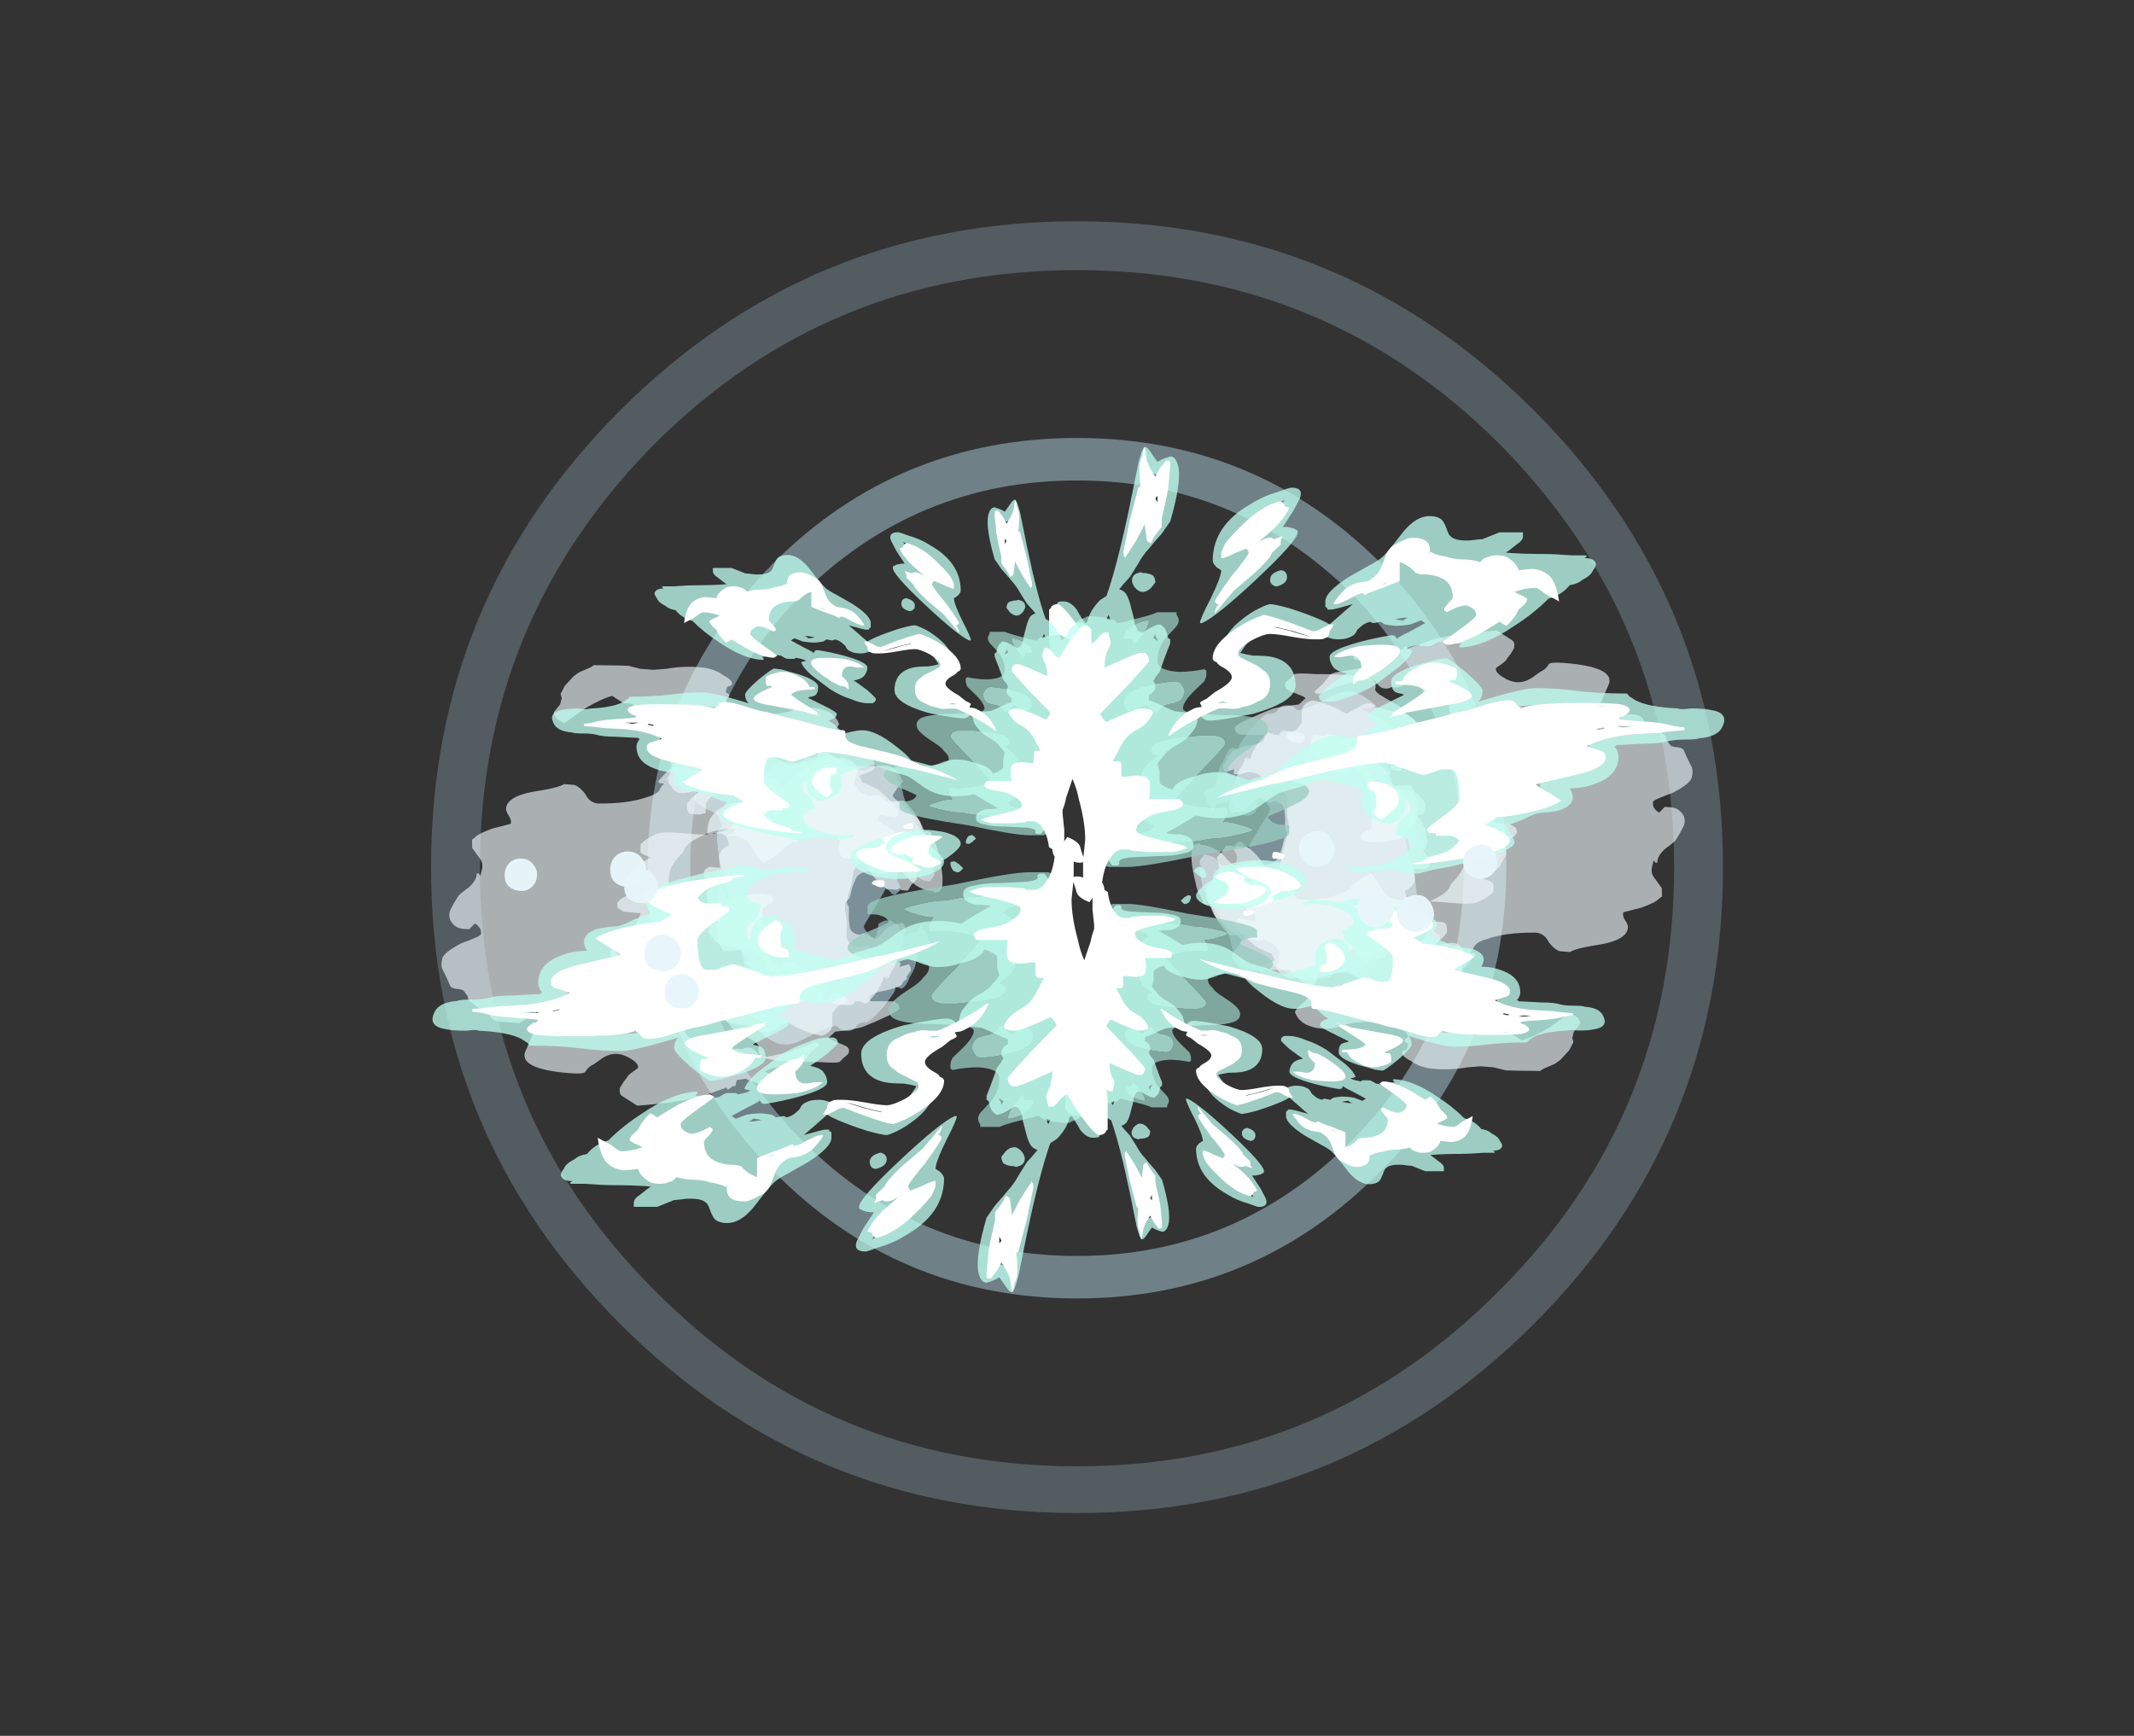 <?xml version="1.0" encoding="UTF-8" standalone="no"?>
<svg xmlns:ffdec="https://www.free-decompiler.com/flash" xmlns:xlink="http://www.w3.org/1999/xlink" ffdec:objectType="frame" height="285.95px" width="351.5px" xmlns="http://www.w3.org/2000/svg">
  <rect width="100%" height="100%" fill="#333333" stroke="none"/>
  <g transform="matrix(1.0, 0.0, 0.0, 1.0, 177.4, 142.15)">
    <use ffdec:characterId="414" height="30.4" transform="matrix(7.0, 0.0, 0.0, 7.0, -106.4, -105.7)" width="30.4" xlink:href="#shape0"/>
    <use ffdec:characterId="85" height="8.45" transform="matrix(0.196, -6.663, -4.722, -0.372, -24.373, 31.743)" width="7.2" xlink:href="#shape1"/>
    <use ffdec:characterId="93" height="9.3" transform="matrix(0.067, -5.116, -3.579, -0.282, -28.546, 29.807)" width="9.3" xlink:href="#shape2"/>
    <use ffdec:characterId="93" height="9.3" transform="matrix(-1.348, 5.377, -5.571, -0.439, -17.241, -15.929)" width="9.3" xlink:href="#shape2"/>
    <use ffdec:characterId="97" height="10.65" transform="matrix(-1.694, 6.757, -7.0, -0.552, -18.082, -28.761)" width="10.6" xlink:href="#shape3"/>
    <use ffdec:characterId="85" height="8.45" transform="matrix(-0.196, 6.663, 4.722, 0.372, 21.073, -30.043)" width="7.2" xlink:href="#shape1"/>
    <use ffdec:characterId="93" height="9.3" transform="matrix(-0.067, 5.116, 3.579, 0.282, 25.246, -28.107)" width="9.3" xlink:href="#shape2"/>
    <use ffdec:characterId="93" height="9.3" transform="matrix(1.348, -5.377, 5.571, 0.439, 13.941, 17.629)" width="9.3" xlink:href="#shape2"/>
    <use ffdec:characterId="97" height="10.65" transform="matrix(1.694, -6.757, 7.0, 0.552, 14.782, 30.461)" width="10.6" xlink:href="#shape3"/>
    <use ffdec:characterId="327" height="15.95" transform="matrix(0.0, 4.463, -7.0, 0.0, 106.7, -68.514)" width="17.0" xlink:href="#shape4"/>
    <use ffdec:characterId="327" height="15.95" transform="matrix(0.0, -3.565, -5.592, 0.0, 86.99, 62.018)" width="17.0" xlink:href="#shape4"/>
    <use ffdec:characterId="327" height="15.95" transform="matrix(0.0, -4.463, 7.0, 0.0, -106.25, 70.714)" width="17.0" xlink:href="#shape4"/>
    <use ffdec:characterId="327" height="15.95" transform="matrix(0.0, 3.565, 5.592, 0.0, -86.54, -59.818)" width="17.0" xlink:href="#shape4"/>
    <use ffdec:characterId="79" height="2.3" transform="matrix(0.9, 2.467, -2.467, 0.9, 57.552, 4.478)" width="2.3" xlink:href="#shape5"/>
    <use ffdec:characterId="79" height="2.3" transform="matrix(0.832, 2.28, -2.28, 0.832, 68.066, -3.728)" width="2.3" xlink:href="#shape5"/>
    <use ffdec:characterId="79" height="2.3" transform="matrix(0.879, 2.409, -2.409, 0.879, 50.91, 3.819)" width="2.3" xlink:href="#shape5"/>
    <use ffdec:characterId="79" height="2.3" transform="matrix(0.873, 2.393, -2.393, 0.873, 41.248, -6.006)" width="2.3" xlink:href="#shape5"/>
    <use ffdec:characterId="79" height="2.3" transform="matrix(0.392, -2.522, 2.522, 0.392, -77.3, 3.5)" width="2.3" xlink:href="#shape5"/>
    <use ffdec:characterId="79" height="2.3" transform="matrix(0.355, -2.29, 2.29, 0.355, -94.642, 4.174)" width="2.3" xlink:href="#shape5"/>
    <use ffdec:characterId="79" height="2.3" transform="matrix(0.401, -2.581, 2.581, 0.401, -71.678, 17.357)" width="2.3" xlink:href="#shape5"/>
    <use ffdec:characterId="79" height="2.3" transform="matrix(0.369, -2.379, 2.379, 0.369, -74.961, 6.162)" width="2.3" xlink:href="#shape5"/>
    <use ffdec:characterId="79" height="2.3" transform="matrix(0.375, -2.416, 2.416, 0.375, -68.31, 23.497)" width="2.3" xlink:href="#shape5"/>
  </g>
  <defs>
    <g id="shape0" transform="matrix(1.0, 0.0, 0.0, 1.0, 15.2, 15.1)">
      <path d="M0.0 -15.1 Q6.3 -15.1 10.75 -10.65 15.2 -6.2 15.2 0.1 15.2 6.4 10.75 10.85 6.3 15.3 0.0 15.3 -6.3 15.3 -10.75 10.85 -15.2 6.4 -15.2 0.1 -15.2 -6.2 -10.75 -10.65 -6.3 -15.1 0.0 -15.1 M9.95 -9.85 Q5.85 -13.95 0.0 -13.95 -5.85 -13.95 -9.95 -9.85 -14.05 -5.7 -14.05 0.1 -14.05 5.95 -9.95 10.05 -5.85 14.2 0.0 14.2 5.85 14.2 9.95 10.05 14.05 5.95 14.05 0.1 14.05 -5.7 9.95 -9.85" fill="#adcfdd" fill-opacity="0.263" fill-rule="evenodd" stroke="none"/>
      <path d="M0.0 -10.0 Q4.2 -10.0 7.15 -7.05 10.1 -4.05 10.1 0.1 10.1 4.3 7.15 7.25 4.2 10.25 0.0 10.25 -4.2 10.25 -7.15 7.25 -10.1 4.3 -10.1 0.1 -10.1 -4.05 -7.15 -7.05 -4.2 -10.0 0.0 -10.0 M6.45 -6.35 Q3.75 -9.0 0.0 -9.0 -3.75 -9.0 -6.45 -6.35 -9.1 -3.65 -9.1 0.1 -9.1 3.9 -6.45 6.55 -3.75 9.25 0.0 9.25 3.75 9.25 6.45 6.55 9.1 3.9 9.1 0.1 9.1 -3.65 6.45 -6.35" fill="#adcfdd" fill-opacity="0.494" fill-rule="evenodd" stroke="none"/>
    </g>
    <g id="shape1" transform="matrix(1.0, 0.0, 0.0, 1.0, 4.0, 3.2)">
      <path d="M0.3 -3.1 L0.3 -3.05 0.4 -3.15 Q0.45 -3.2 0.5 -3.2 L0.6 -3.15 0.7 -3.2 1.0 -3.1 Q1.1 -3.1 1.25 -2.95 L1.25 -2.9 1.75 -2.5 Q2.3 -2.05 2.35 -2.05 L2.5 -2.0 2.6 -1.95 Q2.65 -1.95 2.7 -1.85 2.75 -1.8 2.8 -1.8 2.85 -1.8 2.95 -1.6 3.0 -1.35 3.05 -1.1 3.05 -1.0 2.95 -0.8 L2.9 -0.65 Q2.9 -0.45 3.05 0.0 3.2 0.4 3.2 0.7 L3.15 1.0 3.1 1.35 Q3.1 1.45 3.0 1.55 L2.85 1.65 Q2.9 1.7 2.95 1.65 2.95 1.7 2.95 2.25 2.8 2.7 2.4 2.95 1.9 3.35 1.8 3.5 L1.8 3.55 1.85 3.6 2.0 3.65 2.1 3.7 Q2.15 3.7 2.45 4.05 L2.45 4.25 Q2.4 4.45 2.2 4.85 2.0 5.25 1.9 5.25 1.8 5.25 1.65 4.8 1.55 4.35 1.45 4.35 1.4 4.35 1.35 4.3 L1.25 4.25 Q1.15 4.4 1.1 4.4 L0.9 4.4 0.4 4.3 0.05 4.15 Q-0.35 3.95 -0.5 3.95 L-0.55 3.95 Q-0.5 4.0 -0.4 4.05 -0.3 4.1 -0.25 4.15 L-0.25 4.3 -0.35 4.3 -0.45 4.35 -1.1 4.25 Q-1.15 4.25 -1.35 4.05 L-1.6 3.8 Q-1.7 3.7 -1.8 3.45 -1.9 3.2 -2.0 3.1 L-2.05 3.35 Q-2.1 3.35 -2.2 3.3 -2.3 3.2 -2.35 3.2 L-2.4 3.2 -2.2 3.95 -2.2 4.15 -2.3 4.15 Q-2.7 4.05 -2.95 3.7 -3.35 3.25 -3.6 2.3 L-3.65 2.65 -3.7 2.7 -3.7 2.8 Q-3.95 2.35 -4.0 2.05 -4.05 1.65 -3.85 1.2 -3.8 1.1 -3.6 0.6 -3.45 0.15 -3.45 0.1 -3.45 0.0 -3.5 -0.05 -3.55 -0.1 -3.55 -0.3 -3.55 -0.55 -3.4 -0.65 -3.3 -0.75 -3.3 -1.0 -3.25 -1.15 -2.9 -1.55 -2.5 -1.95 -2.45 -1.95 L-2.35 -1.95 -2.4 -2.15 Q-2.4 -2.3 -2.1 -2.45 -1.85 -2.65 -1.7 -2.65 L-1.45 -2.7 -1.45 -2.75 -1.4 -2.75 -1.3 -3.05 Q-1.3 -3.1 -1.2 -3.1 L-1.0 -3.0 -0.9 -2.9 -0.9 -2.8 -0.75 -2.85 -0.9 -2.7 -0.95 -2.7 -1.0 -2.6 -1.0 -2.5 Q-1.0 -2.45 -1.15 -2.15 L-1.1 -2.15 -1.05 -2.1 -0.85 -2.0 -0.8 -1.85 Q-0.75 -1.75 -0.75 -1.7 -0.75 -1.6 -0.75 -1.55 L-0.8 -1.4 -0.85 -1.3 -0.95 -1.3 -1.1 -1.25 Q-1.2 -1.2 -1.25 -1.15 L-1.1 -0.95 Q-1.0 -0.8 -0.95 -0.8 -0.9 -0.8 -0.6 -1.05 -0.15 -1.4 0.0 -1.5 L0.05 -1.5 Q0.0 -1.65 -0.05 -1.7 -0.1 -1.75 -0.1 -1.85 L0.0 -2.0 0.05 -2.05 0.15 -2.0 Q0.25 -1.9 0.3 -1.9 L0.55 -1.95 0.55 -2.25 0.5 -2.5 0.4 -2.6 Q0.3 -2.75 0.3 -3.0 L0.3 -3.1" fill="#c5edfe" fill-opacity="0.502" fill-rule="evenodd" stroke="none"/>
    </g>
    <g id="shape2" transform="matrix(1.0, 0.0, 0.0, 1.0, 5.0, 2.75)">
      <path d="M1.2 -2.1 L1.1 -2.35 Q1.2 -2.45 1.3 -2.45 L1.4 -2.4 Q1.45 -2.4 1.5 -2.35 L1.5 -2.4 Q1.55 -2.4 1.6 -2.35 1.65 -2.3 1.7 -2.3 1.8 -2.3 1.95 -1.85 2.05 -1.45 2.2 -1.45 L2.3 -1.5 2.25 -2.2 Q2.3 -2.3 2.35 -2.35 L2.45 -2.4 Q2.5 -2.4 2.65 -2.2 L2.9 -1.8 3.1 -1.45 Q3.2 -1.2 3.3 -0.7 3.45 -0.6 3.5 -0.55 3.55 -0.6 3.6 -0.8 L3.7 -1.1 Q3.75 -1.25 3.9 -1.25 3.95 -1.25 4.05 -1.15 L4.2 -1.05 Q4.25 -0.95 4.25 -0.45 4.3 0.15 4.3 0.6 4.3 1.0 4.25 1.2 4.15 1.4 3.95 1.4 3.85 1.4 3.7 1.75 3.5 2.2 3.45 2.3 L3.3 2.45 3.2 2.6 3.05 2.85 2.95 3.05 Q3.0 3.1 3.1 3.2 3.25 3.35 3.25 3.8 3.25 4.5 2.95 4.7 L2.6 4.8 Q2.5 4.8 2.4 4.85 2.3 5.0 2.3 5.35 2.1 5.95 1.85 6.2 1.65 6.4 1.35 6.4 L1.25 6.4 1.25 6.35 Q1.25 6.4 1.25 6.3 1.25 6.2 1.3 6.1 L1.3 5.75 1.25 5.6 Q1.25 5.55 1.1 5.45 L0.95 5.4 Q0.8 5.8 0.55 5.85 L0.25 5.8 0.2 5.8 Q0.2 5.95 0.2 6.3 L0.1 6.5 Q0.0 6.55 -0.05 6.55 -0.1 6.55 -0.2 6.45 L-0.4 6.2 Q-0.45 6.3 -0.55 6.35 L-0.7 6.4 -1.1 6.3 -1.3 6.15 Q-1.45 6.0 -1.5 5.9 L-1.55 6.1 Q-1.6 6.25 -1.65 6.25 L-1.85 6.3 Q-1.9 6.3 -2.05 6.15 L-2.2 5.95 Q-2.3 5.8 -2.3 5.35 L-2.3 4.8 Q-2.3 3.95 -2.8 3.65 -3.1 3.45 -3.35 3.5 L-3.35 3.55 -3.45 3.5 -3.6 3.55 -3.65 3.65 Q-3.7 3.6 -3.85 3.6 L-4.0 3.6 -3.85 4.0 Q-3.75 4.35 -3.55 4.55 -3.4 4.65 -3.25 4.7 L-3.0 4.65 -2.95 4.65 -2.95 4.7 -2.9 4.8 Q-2.9 4.85 -2.9 5.05 -2.9 5.2 -3.2 5.25 L-3.3 5.2 Q-3.4 5.15 -3.55 5.0 -3.6 5.0 -3.6 5.1 L-3.55 5.25 Q-3.5 5.4 -3.5 5.55 -3.55 5.75 -3.7 5.85 -3.8 6.0 -3.9 5.95 L-3.8 6.05 -3.75 6.05 -3.75 6.2 -3.8 6.25 Q-4.0 6.15 -4.35 5.9 -4.6 5.8 -4.7 5.45 -4.8 5.15 -4.8 4.65 L-4.9 3.9 -4.95 3.9 Q-5.0 3.75 -5.0 3.7 -5.0 3.45 -4.8 3.05 L-4.6 2.6 -4.75 2.15 Q-4.9 1.6 -4.95 1.05 -4.85 0.6 -4.6 0.55 L-4.2 0.55 -3.95 0.3 -3.85 0.0 Q-3.9 -0.1 -3.9 -0.25 L-3.85 -0.4 -3.75 -0.5 -3.75 -0.7 -3.8 -1.0 Q-3.45 -1.55 -2.9 -1.8 L-2.9 -1.85 -2.95 -1.9 -2.9 -2.05 -2.85 -2.05 -2.7 -2.15 Q-2.55 -2.3 -2.3 -2.4 -1.6 -2.75 -1.25 -2.75 L-1.15 -2.7 -1.1 -2.55 -1.15 -2.55 -1.15 -2.5 Q-1.15 -2.15 -1.4 -1.8 -1.7 -1.45 -1.7 -1.4 L-1.55 -0.9 Q-1.55 -0.85 -1.55 -0.8 -1.6 -0.75 -1.6 -0.65 -1.6 -0.3 -1.4 -0.2 L-1.1 -0.15 -0.75 -0.15 -0.6 -0.05 -0.4 -0.1 0.0 -0.25 0.45 -0.35 Q0.65 -0.5 0.7 -0.6 L0.7 -0.8 0.65 -0.95 0.65 -1.1 Q0.85 -1.1 0.95 -1.2 1.15 -1.3 1.15 -1.65 1.15 -1.7 1.1 -1.8 1.05 -1.9 1.05 -2.0 1.05 -2.1 1.1 -2.1 L1.2 -2.1 M-2.9 -1.9 L-2.85 -1.9 -2.85 -1.95 -2.9 -1.9 M-3.6 3.5 L-3.6 3.5 M-3.05 5.1 L-3.05 5.1" fill="#f0fafe" fill-opacity="0.627" fill-rule="evenodd" stroke="none"/>
    </g>
    <g id="shape3" transform="matrix(1.0, 0.0, 0.0, 1.0, 6.15, 2.8)">
      <path d="M1.15 -1.15 Q1.2 -1.25 1.25 -1.25 L1.5 -1.25 Q1.65 -1.25 1.6 -1.15 L1.6 -0.95 1.65 -0.9 1.65 -0.7 1.6 -0.6 1.6 -0.15 Q1.6 -0.1 1.6 0.0 1.55 0.05 1.55 0.15 1.55 0.3 1.4 0.35 1.15 0.35 1.0 0.5 L0.8 0.75 Q0.6 0.9 0.5 0.9 L0.55 1.0 0.6 1.3 Q0.45 1.45 0.2 1.55 L-0.2 1.65 -0.45 1.55 Q-0.65 1.45 -0.7 1.4 -0.85 1.0 -0.85 0.75 -0.85 0.45 -0.7 0.45 -0.65 0.45 -0.6 0.55 L-0.5 0.65 -0.3 0.6 -0.15 0.55 Q0.15 0.55 0.45 0.35 0.85 0.15 0.9 -0.15 L0.8 -0.15 0.75 -0.2 Q0.7 -0.25 0.7 -0.35 L1.1 -1.0 1.15 -1.15 M1.4 -1.65 Q1.45 -1.85 1.6 -1.85 L1.65 -1.85 1.65 -1.6 Q1.6 -1.4 1.5 -1.4 1.35 -1.4 1.4 -1.65 M2.65 -1.45 L2.85 -1.3 3.05 -1.2 Q3.1 -1.2 3.15 -1.05 L3.3 -0.5 3.35 -0.4 3.4 -0.35 3.45 -0.55 3.5 -0.7 Q3.5 -0.75 3.55 -0.75 3.65 -0.75 3.7 -0.3 3.7 -0.2 3.65 -0.15 3.65 -0.05 3.6 0.05 L3.65 0.25 3.8 0.25 3.8 0.3 3.9 0.4 3.85 0.45 4.1 0.95 Q4.3 1.45 4.45 2.4 L4.25 2.8 Q4.2 2.9 4.05 2.9 L3.9 2.85 3.8 2.8 Q3.75 2.8 3.65 2.7 L3.55 2.6 Q3.45 2.6 3.35 2.8 3.25 3.0 3.25 3.15 3.25 3.35 3.4 3.5 L3.55 3.65 Q3.6 3.75 3.75 3.8 3.8 3.85 3.8 4.15 3.8 5.3 3.4 5.3 L2.8 5.2 Q2.75 5.2 2.75 5.15 L2.7 5.1 Q2.65 5.1 2.55 5.15 L2.45 5.2 2.4 5.25 Q2.45 5.3 2.7 5.6 L2.7 6.05 Q2.7 6.2 2.6 6.3 L2.5 6.35 Q2.45 6.5 2.4 6.65 L2.25 6.9 2.15 6.95 Q2.1 7.0 2.05 7.05 2.0 7.1 2.0 7.2 2.0 7.35 1.95 7.4 1.8 7.5 1.6 7.65 1.5 7.75 1.3 7.75 1.15 7.75 0.9 7.4 0.7 7.0 0.65 7.0 0.5 7.0 0.4 7.2 L0.55 7.3 0.55 7.45 Q0.55 7.65 0.35 7.8 0.25 7.85 0.15 7.85 L-0.05 7.8 -0.2 7.75 Q-0.25 7.75 -0.45 7.55 -0.65 7.4 -0.8 7.45 L-0.8 7.4 -0.75 7.35 -0.9 7.35 Q-1.05 7.35 -1.15 7.45 -1.3 7.6 -1.4 7.7 L-1.6 7.75 -1.65 7.7 Q-1.75 7.65 -1.9 7.35 L-2.05 6.95 Q-2.15 6.95 -2.25 7.05 -2.35 7.15 -2.45 7.15 -2.7 7.15 -2.85 6.65 -3.0 6.05 -3.1 5.95 L-3.1 5.7 Q-3.05 5.55 -2.9 5.4 -2.7 5.25 -2.7 5.05 -2.75 4.35 -2.95 3.95 -3.05 3.7 -3.2 3.7 L-3.4 3.6 -3.6 3.55 Q-3.75 3.55 -3.85 3.65 -3.95 3.8 -4.15 3.8 L-4.25 3.65 Q-4.4 3.5 -4.45 3.5 -4.6 3.5 -4.75 3.75 -5.0 4.1 -5.1 4.2 L-5.0 4.3 Q-4.95 4.35 -4.95 4.55 -4.95 4.6 -5.05 4.7 L-5.15 4.85 -5.15 5.05 -5.3 5.35 Q-5.2 5.6 -4.95 5.9 L-4.55 6.3 Q-4.6 6.4 -4.65 6.5 -4.75 6.6 -4.8 6.6 L-5.0 6.5 -5.15 6.5 -5.25 6.55 -5.45 6.5 -5.7 6.35 -5.8 6.25 -5.95 6.0 -6.0 5.95 Q-6.05 5.25 -6.05 5.15 L-6.0 4.85 -6.0 4.55 -6.05 4.25 Q-6.15 3.9 -6.15 3.5 -6.15 3.15 -6.0 2.9 -5.9 2.65 -5.8 2.65 L-5.75 2.7 Q-5.75 2.75 -5.7 2.75 L-5.6 2.75 -5.55 2.65 -5.5 2.65 -5.45 2.7 Q-5.3 2.7 -5.25 2.4 -5.15 2.1 -5.15 1.8 -5.15 1.5 -5.25 1.2 -5.4 0.9 -5.4 0.7 -5.4 0.15 -5.05 -0.05 -5.0 -0.05 -4.85 0.05 L-4.75 0.15 -4.6 0.15 Q-4.45 0.15 -4.35 0.05 -4.25 -0.2 -4.05 -0.4 L-4.1 -0.9 -4.15 -1.35 Q-4.15 -1.65 -3.8 -1.85 L-3.6 -1.75 -3.45 -1.7 Q-3.4 -1.7 -3.2 -2.05 -2.95 -2.45 -2.85 -2.5 L-2.5 -2.75 Q-2.4 -2.8 -2.2 -2.8 L-2.05 -2.7 Q-1.9 -2.6 -1.85 -2.6 L-1.7 -2.65 -1.5 -2.75 -1.35 -2.65 -1.2 -2.6 -1.2 -2.45 -1.25 -2.4 -1.2 -2.35 -1.2 -2.1 Q-1.3 -1.9 -1.55 -1.65 L-1.85 -1.4 Q-1.85 -1.3 -1.85 -1.2 L-1.85 -1.0 Q-1.85 -0.85 -2.0 -0.8 L-2.15 -0.75 -2.25 -0.75 -2.35 -0.65 Q-2.35 -0.3 -2.3 -0.15 -2.3 0.1 -2.15 0.25 -2.15 0.3 -2.1 0.4 -2.05 0.45 -2.0 0.5 -1.9 0.55 -1.85 0.6 L-1.7 0.75 -1.6 0.9 Q-1.7 1.05 -2.0 1.3 -2.25 1.55 -2.15 1.9 L-2.2 1.9 -2.2 1.85 Q-2.25 1.75 -2.3 1.75 L-2.35 1.75 Q-2.35 2.15 -2.1 2.5 -1.9 2.8 -1.75 2.8 -1.7 2.8 -1.55 2.9 -1.35 3.0 -1.25 3.0 -0.95 3.0 -0.7 2.9 -0.35 2.75 0.0 2.65 L0.05 2.65 Q0.05 2.6 0.0 2.55 -0.05 2.55 -0.1 2.45 L-0.05 2.4 0.0 2.4 Q0.1 2.4 0.3 2.55 L0.6 2.65 0.9 2.55 Q1.1 2.45 1.35 2.45 L1.6 2.35 1.85 2.2 1.85 2.1 Q1.85 2.05 1.85 1.95 L1.85 1.8 1.95 1.8 2.05 1.9 Q2.15 1.95 2.2 1.95 L2.35 1.85 Q2.45 1.75 2.5 1.75 2.7 1.75 2.85 1.3 3.0 0.95 3.0 0.65 L2.9 0.45 2.9 0.3 Q2.85 0.25 2.85 0.15 2.85 0.05 2.95 -0.05 3.05 -0.15 3.05 -0.2 3.05 -0.35 2.85 -0.85 2.65 -1.3 2.55 -1.35 L2.6 -1.3 2.6 -1.4 2.65 -1.45" fill="#f0fafe" fill-opacity="0.627" fill-rule="evenodd" stroke="none"/>
    </g>
    <g id="shape4" transform="matrix(1.0, 0.0, 0.0, 1.0, 13.65, 14.0)">
      <path d="M0.25 -3.45 Q0.3 -3.5 0.3 -3.75 L0.6 -3.75 Q0.9 -3.75 1.3 -2.1 L1.4 -1.7 Q1.85 -0.35 1.85 0.05 L1.85 0.25 Q1.85 0.4 1.85 0.5 1.7 0.8 1.3 0.8 L1.1 0.75 1.05 0.75 Q-0.85 1.15 -2.5 1.4 -4.25 1.65 -5.5 1.65 -5.85 1.65 -6.05 1.55 L-6.05 1.5 -6.5 1.5 Q-6.9 1.5 -7.2 1.25 -7.3 1.15 -7.35 1.05 L-7.4 1.0 Q-7.4 0.8 -7.35 0.6 -7.3 0.35 -7.15 0.3 L-7.15 0.25 -7.35 -0.25 Q-7.45 -0.5 -7.55 -0.65 L-7.55 -1.1 -7.45 -1.1 Q-7.35 -1.15 -7.25 -1.15 -7.1 -1.15 -6.95 -1.05 L-6.7 -0.9 Q-6.3 -0.65 -5.75 -0.65 -5.4 -0.65 -5.35 -1.15 -5.35 -1.45 -5.45 -1.75 L-5.4 -1.8 Q-5.35 -1.8 -5.25 -1.8 -5.15 -1.8 -5.0 -1.75 L-4.7 -1.55 Q-4.25 -1.25 -4.0 -1.25 -3.85 -1.25 -3.8 -1.6 -3.8 -1.65 -3.75 -2.25 -3.75 -2.7 -3.65 -2.95 -3.55 -3.25 -3.25 -3.25 -3.05 -3.25 -2.85 -3.1 -2.7 -3.0 -2.45 -2.75 -2.2 -2.5 -2.05 -2.45 -1.85 -2.3 -1.65 -2.3 -1.45 -2.3 -1.35 -2.95 -1.35 -3.15 -1.35 -3.75 -1.1 -4.5 -0.6 -4.05 -0.45 -3.9 -0.25 -3.6 -0.05 -3.3 0.0 -3.25 0.2 -3.3 0.25 -3.45 M-5.0 -1.05 Q-4.95 -0.7 -4.85 -0.45 -4.65 0.15 -4.2 0.15 -4.1 0.15 -4.0 0.1 -3.85 0.05 -3.85 -0.05 -3.85 -0.1 -3.95 -0.2 L-4.15 -0.35 -4.1 -0.4 Q-3.9 -0.5 -3.8 -0.65 -4.05 -0.7 -4.15 -0.9 L-4.2 -1.05 Q-4.25 -1.15 -4.3 -1.2 -4.6 -1.35 -4.8 -1.25 -5.0 -1.2 -5.0 -1.05 M-7.25 -0.45 Q-7.25 -0.3 -7.05 -0.05 -6.8 0.15 -6.65 0.15 L-6.55 0.15 -6.55 -0.05 Q-6.45 -0.05 -6.35 -0.1 L-6.7 -0.3 Q-7.05 -0.45 -7.25 -0.45 M0.7 -2.45 Q0.6 -2.75 0.5 -2.9 0.4 -2.85 0.3 -2.6 0.15 -2.3 0.2 -2.2 L0.05 -2.25 Q-0.05 -2.3 -0.15 -2.3 -0.25 -2.3 -0.3 -2.3 L-0.35 -2.25 Q-0.25 -1.7 -0.6 -1.05 L-1.65 -1.65 Q-2.6 -2.25 -2.7 -2.25 -2.95 -2.25 -3.0 -2.0 -3.0 -1.95 -3.0 -1.8 L-3.0 -1.65 Q-2.95 -1.35 -2.9 -1.05 -2.8 -0.5 -2.45 -0.5 -2.35 -0.5 -2.3 -0.55 L-2.25 -0.65 Q-2.15 -0.55 -1.95 -0.4 -1.65 -0.25 -1.45 -0.25 -1.1 -0.25 -1.0 -0.2 -0.9 -0.15 -0.9 -0.1 -0.85 -0.05 -0.8 0.0 -0.75 0.05 -0.45 0.05 -0.3 0.05 0.0 -0.25 0.2 -0.4 0.35 -0.55 0.5 -0.5 0.55 -0.35 0.6 -0.25 0.65 -0.05 0.7 0.15 0.75 0.2 0.8 0.3 0.95 0.3 L1.05 0.3 1.1 0.25 1.1 0.1 Q1.1 0.05 1.05 -0.55 0.95 -1.1 0.95 -1.15 0.95 -1.25 0.9 -1.6 0.8 -1.9 0.8 -2.0 0.8 -2.15 0.7 -2.45" fill="#98ccc0" fill-opacity="0.753" fill-rule="evenodd" stroke="none"/>
      <path d="M0.7 -2.45 Q0.8 -2.15 0.8 -2.0 0.8 -1.9 0.9 -1.6 0.95 -1.25 0.95 -1.15 0.95 -1.1 1.05 -0.55 1.1 0.05 1.1 0.1 L1.1 0.25 1.05 0.3 0.95 0.3 Q0.8 0.3 0.75 0.2 0.7 0.15 0.65 -0.05 0.6 -0.25 0.55 -0.35 0.5 -0.5 0.35 -0.55 0.2 -0.4 0.0 -0.25 -0.3 0.05 -0.45 0.05 -0.75 0.05 -0.8 0.0 -0.85 -0.05 -0.9 -0.1 -0.9 -0.15 -1.0 -0.2 -1.1 -0.25 -1.45 -0.25 -1.65 -0.25 -1.95 -0.4 -2.15 -0.55 -2.25 -0.65 L-2.3 -0.55 Q-2.35 -0.5 -2.45 -0.5 -2.8 -0.5 -2.9 -1.05 -2.95 -1.35 -3.0 -1.65 L-3.0 -1.8 Q-3.0 -1.95 -3.0 -2.0 -2.95 -2.25 -2.7 -2.25 -2.6 -2.25 -1.65 -1.65 L-0.6 -1.05 Q-0.25 -1.7 -0.35 -2.25 L-0.3 -2.3 Q-0.25 -2.3 -0.15 -2.3 -0.05 -2.3 0.05 -2.25 L0.2 -2.2 Q0.15 -2.3 0.3 -2.6 0.4 -2.85 0.5 -2.9 0.6 -2.75 0.7 -2.45 M-7.25 -0.45 Q-7.05 -0.45 -6.7 -0.3 L-6.35 -0.1 Q-6.45 -0.05 -6.55 -0.05 L-6.55 0.15 -6.65 0.15 Q-6.8 0.15 -7.05 -0.05 -7.25 -0.3 -7.25 -0.45 M-5.0 -1.05 Q-5.0 -1.2 -4.8 -1.25 -4.6 -1.35 -4.3 -1.2 -4.25 -1.15 -4.2 -1.05 L-4.15 -0.9 Q-4.05 -0.7 -3.8 -0.65 -3.9 -0.5 -4.1 -0.4 L-4.15 -0.35 -3.95 -0.2 Q-3.85 -0.1 -3.85 -0.05 -3.85 0.05 -4.0 0.1 -4.1 0.15 -4.2 0.15 -4.65 0.15 -4.85 -0.45 -4.95 -0.7 -5.0 -1.05" fill="#bffff0" fill-opacity="0.753" fill-rule="evenodd" stroke="none"/>
      <path d="M0.95 -9.05 Q1.25 -9.05 1.7 -7.9 1.85 -7.55 1.95 -7.15 2.1 -6.8 2.1 -6.75 2.1 -6.6 2.05 -6.45 2.0 -6.3 1.95 -6.2 L2.0 -5.75 2.05 -5.4 Q2.0 -5.25 1.9 -5.1 L1.8 -5.1 Q1.85 -5.25 1.85 -5.4 1.85 -5.8 1.65 -6.15 1.45 -6.45 1.25 -6.55 0.95 -6.65 0.8 -6.5 0.7 -6.4 0.65 -6.25 L0.6 -6.25 Q0.45 -6.3 0.35 -6.3 0.2 -6.3 0.15 -6.35 0.1 -6.35 0.0 -6.45 -0.05 -6.5 -0.1 -6.55 -0.2 -6.6 -0.35 -6.6 -0.55 -6.6 -0.65 -6.5 L-0.55 -6.5 Q-0.2 -6.5 0.0 -6.4 0.25 -6.25 0.25 -6.1 0.25 -5.9 0.1 -5.75 -0.1 -5.45 -0.65 -5.45 -0.8 -5.45 -0.95 -5.5 L-1.1 -5.25 -1.2 -5.05 -1.2 -5.0 Q-1.2 -4.95 -1.3 -4.75 -1.4 -4.6 -1.4 -4.5 L-1.1 -4.0 -0.9 -3.55 Q-0.8 -3.4 -0.5 -3.15 -0.2 -2.9 -0.1 -2.7 0.05 -2.45 0.05 -2.1 0.05 -1.8 -0.05 -1.55 L0.0 -1.5 Q0.3 -1.2 0.6 -0.85 0.65 -0.95 0.65 -1.2 0.75 -1.5 1.05 -1.5 1.3 -1.5 1.35 -1.25 1.45 -1.05 1.45 -0.65 L1.5 0.0 Q1.55 0.25 1.65 0.25 L1.75 0.25 1.8 0.3 1.8 0.4 Q1.75 0.45 1.6 0.5 1.5 0.55 1.45 0.55 1.1 0.55 1.05 0.0 1.05 -0.1 1.05 -0.4 1.05 -0.7 1.05 -0.8 1.0 -0.65 0.95 -0.55 0.9 -0.5 0.85 -0.45 L0.95 -0.4 Q0.95 -0.1 0.7 0.05 0.5 0.15 -0.05 0.15 -0.15 0.15 -0.25 0.05 L-0.4 -0.05 Q-0.7 0.15 -1.05 0.25 -1.75 0.55 -2.5 0.5 -2.8 0.45 -2.95 0.55 -3.1 0.6 -3.25 0.75 -3.4 0.9 -3.55 0.95 -3.7 1.05 -4.0 1.05 -4.15 1.05 -4.35 0.95 -4.45 0.9 -4.6 0.75 -4.8 0.6 -4.9 0.55 -5.05 0.5 -5.2 0.5 -5.35 0.5 -5.5 0.65 -5.55 0.7 -5.75 1.0 -5.95 1.2 -6.1 1.3 -6.3 1.45 -6.55 1.45 -6.8 1.45 -7.0 1.3 L-7.05 1.35 Q-7.0 1.35 -6.95 1.4 -6.9 1.4 -6.85 1.45 -6.95 1.55 -7.1 1.65 -7.3 1.75 -7.55 1.75 L-7.75 1.75 -7.9 1.7 Q-7.95 1.7 -7.95 1.55 -7.95 1.4 -7.65 1.25 -7.35 1.15 -7.15 1.05 L-7.2 1.0 Q-7.6 0.95 -8.0 0.7 L-8.15 0.55 Q-9.25 0.3 -11.5 0.0 L-13.05 -0.2 Q-13.65 -0.3 -13.65 -0.35 -13.65 -0.4 -13.55 -0.45 L-13.1 -0.65 Q-13.2 -0.75 -13.25 -0.85 L-13.3 -0.95 Q-13.3 -1.1 -12.85 -1.15 -12.25 -1.2 -10.9 -0.95 L-10.45 -0.75 Q-10.1 -0.55 -9.9 -0.45 -9.65 -0.3 -9.35 -0.2 L-8.85 0.0 Q-8.6 0.15 -8.4 0.25 -8.35 0.15 -8.25 0.1 -8.15 0.05 -7.9 0.0 L-7.3 -0.1 Q-7.1 -0.1 -6.85 -0.2 L-6.8 -0.3 -6.85 -0.35 Q-7.1 -0.6 -7.1 -0.7 -7.1 -0.75 -7.05 -0.75 -7.0 -0.85 -6.6 -0.9 L-6.55 -0.95 Q-6.5 -0.95 -6.4 -0.95 L-6.0 -0.85 -5.35 -0.7 Q-5.25 -0.65 -5.15 -0.6 L-5.0 -0.55 Q-4.95 -0.6 -4.85 -0.6 -4.6 -0.6 -4.5 -0.45 L-4.3 -0.45 -4.25 -0.55 -4.0 -0.9 -3.9 -1.05 Q-3.85 -1.25 -3.85 -1.55 L-3.85 -1.6 -3.7 -1.6 Q-3.35 -1.6 -3.1 -1.45 L-3.0 -1.4 Q-2.8 -1.3 -2.6 -1.05 -2.4 -0.85 -2.25 -0.8 -2.1 -0.7 -1.95 -0.65 L-1.65 -0.7 -1.25 -0.7 Q-1.1 -0.8 -1.0 -1.0 -1.35 -1.1 -1.5 -1.55 -1.65 -1.8 -1.65 -2.1 -1.65 -2.3 -1.45 -2.6 L-1.35 -2.8 Q-1.45 -3.0 -1.6 -3.4 -1.9 -3.55 -2.25 -3.85 -3.0 -4.45 -3.0 -4.85 -3.0 -5.0 -2.9 -5.25 L-2.85 -5.4 -3.3 -5.7 -3.45 -5.85 Q-3.55 -5.6 -3.75 -5.6 -3.85 -5.6 -4.15 -6.0 L-4.5 -6.45 Q-4.55 -6.4 -4.55 -6.35 L-4.6 -6.25 Q-4.7 -6.15 -5.0 -6.15 -5.3 -6.15 -5.6 -6.75 -5.7 -7.0 -5.8 -7.2 -5.85 -7.4 -5.85 -7.45 -5.85 -7.5 -5.35 -7.9 -4.8 -8.3 -4.65 -8.3 -4.4 -8.3 -4.25 -8.2 -4.75 -9.25 -4.75 -9.55 -4.75 -10.0 -4.65 -10.5 -4.55 -11.0 -4.55 -11.7 L-4.45 -11.75 Q-4.4 -11.8 -4.3 -11.9 -4.05 -12.2 -4.0 -12.9 -3.95 -12.95 -4.0 -13.2 -4.0 -13.5 -3.95 -13.65 -3.85 -14.1 -3.35 -13.95 -2.95 -13.85 -2.9 -13.4 -2.85 -13.35 -2.85 -13.05 -2.85 -12.85 -2.8 -12.7 -2.7 -12.5 -2.7 -12.1 -2.65 -11.55 -2.65 -11.45 -2.6 -11.45 -2.6 -11.4 L-2.5 -11.45 Q-2.35 -11.5 -2.25 -11.5 -1.55 -11.5 -1.25 -11.0 -1.05 -10.7 -1.05 -10.35 -0.55 -10.55 -0.3 -10.2 -0.2 -10.1 -0.15 -9.7 -0.15 -9.55 0.1 -9.25 0.3 -8.95 0.3 -8.85 L0.6 -8.95 Q0.85 -9.05 0.95 -9.05 M1.05 -8.15 L0.85 -8.45 Q0.8 -8.4 0.7 -8.35 0.55 -8.3 0.45 -8.3 -0.1 -8.3 -0.35 -8.95 -0.55 -9.4 -0.55 -9.75 L-0.65 -9.85 Q-0.75 -9.75 -0.8 -9.75 -0.95 -9.65 -1.2 -9.65 -1.5 -9.65 -1.6 -9.85 -1.65 -9.9 -1.7 -10.25 -1.75 -10.5 -1.9 -10.6 -2.05 -10.8 -2.5 -10.8 -2.9 -10.8 -3.15 -11.3 -3.25 -11.45 -3.45 -12.05 L-3.45 -11.9 Q-3.45 -11.75 -3.45 -11.65 -3.5 -11.4 -3.9 -11.35 L-3.9 -11.3 Q-3.85 -11.25 -3.85 -11.15 -3.85 -11.0 -4.05 -10.65 -4.2 -10.3 -4.2 -10.15 L-4.1 -9.3 -4.05 -8.95 Q-3.95 -8.65 -3.95 -8.45 L-3.8 -8.05 Q-3.55 -8.0 -3.3 -7.5 -3.05 -6.95 -3.0 -6.8 -3.0 -6.85 -2.95 -6.95 -2.95 -7.15 -2.95 -7.25 -2.85 -7.6 -2.55 -7.6 -2.3 -7.6 -2.2 -7.4 -2.2 -7.65 -2.0 -7.9 -1.75 -8.25 -1.45 -8.25 -1.35 -8.25 -1.2 -8.2 -1.1 -8.15 -1.0 -8.15 L-0.95 -8.25 -0.8 -8.35 Q-0.6 -8.55 -0.35 -8.35 -0.25 -8.3 -0.25 -8.15 -0.25 -8.05 -0.3 -7.9 -0.2 -7.9 0.1 -7.85 0.35 -7.85 0.5 -7.75 L0.65 -8.0 Q0.75 -8.15 1.0 -8.15 L1.05 -8.15 M3.25 -3.15 Q3.3 -3.0 3.3 -2.95 3.3 -2.8 2.9 -2.35 2.45 -1.95 2.25 -1.95 1.9 -1.95 1.7 -2.45 1.6 -2.8 1.6 -3.0 1.6 -3.3 1.7 -3.6 1.95 -4.15 2.45 -4.15 2.75 -4.15 3.05 -3.55 3.15 -3.35 3.25 -3.15 M2.0 -3.45 L2.15 -3.35 2.35 -3.35 Q2.4 -3.35 2.5 -3.3 2.55 -3.25 2.65 -3.15 2.8 -2.95 3.0 -2.9 L3.0 -3.0 Q3.0 -3.15 2.9 -3.25 2.85 -3.3 2.75 -3.35 2.6 -3.4 2.5 -3.45 2.4 -3.55 2.4 -3.75 2.35 -3.7 2.2 -3.6 2.1 -3.5 2.0 -3.45 M2.2 -1.8 Q2.25 -1.8 2.25 -1.7 L2.15 -1.6 2.0 -1.5 Q1.9 -1.55 1.85 -1.6 L1.85 -1.65 Q1.9 -1.75 1.95 -1.75 2.05 -1.8 2.2 -1.8 M-12.6 -0.8 L-12.6 -0.7 Q-12.6 -0.65 -12.7 -0.5 -12.8 -0.4 -12.85 -0.4 -12.0 -0.4 -11.35 -0.3 -11.1 -0.25 -10.8 -0.2 L-10.6 -0.2 Q-10.9 -0.3 -10.95 -0.45 -10.95 -0.5 -10.9 -0.7 -11.1 -0.75 -11.6 -0.8 -12.25 -0.9 -12.65 -0.8 L-12.6 -0.8 M-5.4 -7.5 Q-5.45 -7.5 -5.5 -7.45 -5.25 -7.2 -5.15 -7.05 -5.0 -6.85 -5.1 -6.7 L-5.1 -6.65 -5.05 -6.65 -4.75 -6.9 Q-4.55 -7.05 -4.55 -7.25 L-4.6 -7.25 Q-4.6 -7.2 -4.75 -7.2 -4.9 -7.2 -5.05 -7.35 -5.15 -7.45 -5.25 -7.6 L-5.4 -7.5 M-6.05 -6.0 L-6.1 -6.0 -6.05 -5.8 Q-5.95 -5.6 -5.85 -5.5 -5.8 -5.5 -5.7 -5.55 -5.65 -5.55 -5.6 -5.6 -5.65 -5.65 -5.85 -5.85 -5.95 -6.0 -6.0 -6.05 -6.0 -5.95 -6.05 -6.0 M-8.75 -10.65 Q-8.6 -10.55 -8.55 -10.35 -8.25 -10.2 -8.1 -9.95 L-8.05 -9.85 Q-7.5 -9.5 -7.05 -9.05 -6.3 -8.35 -6.25 -7.8 -6.25 -7.75 -6.3 -7.75 L-6.4 -7.8 Q-6.4 -7.75 -6.4 -7.7 -6.45 -7.55 -6.45 -7.5 L-6.5 -7.45 -6.45 -7.25 Q-6.3 -7.1 -6.3 -7.05 -6.3 -6.95 -6.3 -6.85 L-6.35 -6.8 -6.3 -6.65 -6.25 -6.55 -6.2 -6.5 Q-6.2 -6.55 -6.15 -6.65 -5.9 -6.6 -5.55 -6.35 -5.25 -6.1 -4.9 -5.8 -4.6 -5.5 -4.45 -5.2 -4.25 -4.9 -4.25 -4.7 -4.25 -4.6 -4.25 -4.55 -4.3 -4.45 -4.45 -4.45 -4.5 -4.45 -4.85 -4.7 -5.2 -5.0 -5.3 -5.1 -5.35 -4.9 -5.5 -4.8 -5.7 -4.7 -5.9 -4.7 -6.15 -4.7 -6.45 -5.4 -6.6 -5.75 -6.7 -6.15 -6.7 -6.25 -6.65 -6.25 L-6.55 -6.3 -6.6 -6.3 Q-6.7 -6.4 -6.85 -6.6 L-7.15 -6.95 Q-7.2 -6.9 -7.25 -6.85 L-7.1 -6.6 Q-7.05 -6.4 -7.05 -6.25 -7.05 -6.2 -7.1 -6.0 L-7.2 -5.9 -7.15 -5.75 Q-7.15 -5.7 -7.2 -5.65 -7.15 -5.55 -7.1 -5.5 -7.05 -5.45 -6.9 -5.35 -6.7 -5.3 -6.65 -5.2 -6.55 -5.1 -6.55 -4.9 -6.55 -4.8 -6.6 -4.7 L-6.7 -4.5 -6.8 -4.5 -6.8 -4.4 Q-6.8 -4.15 -7.0 -3.8 L-7.2 -3.6 Q-7.25 -3.5 -7.25 -3.45 -7.25 -3.3 -6.9 -3.05 -6.55 -2.8 -6.05 -2.6 -6.0 -2.7 -5.95 -2.9 -5.95 -3.2 -5.9 -3.35 -5.7 -3.9 -4.85 -3.9 -4.25 -3.9 -3.8 -2.9 -3.7 -2.6 -3.6 -2.2 -3.55 -1.95 -3.55 -1.9 -3.55 -1.8 -3.6 -1.75 -3.7 -1.65 -3.85 -1.65 -4.15 -1.65 -4.3 -1.85 -4.45 -1.95 -4.55 -2.2 L-4.65 -2.7 Q-4.7 -2.95 -4.75 -3.05 -4.9 -3.05 -5.05 -2.9 -5.15 -2.85 -5.3 -2.6 -5.5 -2.35 -5.6 -2.3 -5.75 -2.15 -5.95 -2.15 -6.7 -2.15 -7.3 -2.65 -7.55 -2.85 -7.7 -3.05 -7.85 -3.25 -7.85 -3.3 -7.85 -3.4 -7.7 -3.75 -7.5 -4.15 -7.3 -4.45 -7.2 -4.6 -7.1 -4.7 L-7.65 -5.1 -7.85 -5.25 Q-7.65 -4.8 -7.65 -4.75 L-7.65 -4.65 -7.7 -4.65 -7.75 -4.6 Q-7.85 -4.6 -7.95 -4.6 -8.3 -4.6 -8.85 -5.15 L-9.25 -5.6 Q-9.45 -5.85 -9.6 -5.95 -9.75 -6.05 -10.05 -6.2 L-10.55 -6.45 Q-11.1 -6.75 -11.1 -7.05 -11.1 -7.25 -10.95 -7.35 -10.85 -7.4 -10.65 -7.45 -10.4 -7.5 -10.35 -7.55 -10.2 -7.65 -10.2 -7.9 L-10.2 -8.0 Q-10.25 -8.25 -10.25 -8.3 L-10.5 -8.7 -10.5 -9.25 -10.35 -9.25 Q-10.2 -9.25 -10.05 -9.1 -9.8 -8.9 -9.75 -8.85 -9.7 -9.25 -9.7 -9.75 -9.7 -10.0 -9.65 -10.4 L-9.65 -10.7 Q-9.65 -10.8 -9.55 -10.7 -9.55 -10.9 -9.4 -10.95 -9.3 -11.0 -9.1 -10.9 -8.9 -10.85 -8.75 -10.65 M-8.75 -9.3 L-8.8 -9.35 Q-8.8 -9.05 -8.6 -8.6 -8.4 -8.2 -8.1 -7.95 -8.05 -8.1 -7.95 -8.15 -7.8 -8.25 -7.55 -8.25 -7.35 -8.25 -7.15 -8.15 L-7.0 -8.05 Q-6.95 -8.0 -6.9 -8.0 -7.15 -8.5 -7.35 -8.7 -7.7 -9.05 -8.3 -9.05 -8.55 -9.05 -8.65 -9.2 L-8.75 -9.3 M-9.4 -8.95 Q-9.45 -8.8 -9.5 -8.7 -9.25 -8.55 -9.15 -8.2 -9.1 -8.05 -9.1 -7.85 L-9.1 -7.7 Q-9.1 -7.65 -9.2 -7.5 -9.35 -7.35 -9.4 -7.2 L-9.25 -7.1 Q-9.1 -7.2 -9.05 -7.3 -9.0 -7.35 -9.0 -7.5 -9.0 -7.6 -8.95 -7.6 -8.85 -7.65 -8.65 -7.65 -8.85 -7.9 -9.15 -8.8 L-9.25 -9.0 -9.3 -9.0 Q-9.35 -8.95 -9.4 -8.95 M-9.05 -6.05 Q-9.1 -6.0 -9.15 -6.0 -8.4 -5.5 -8.2 -5.25 L-8.45 -5.8 -8.55 -5.8 Q-8.75 -5.8 -8.95 -5.95 L-9.05 -6.05 M-7.35 -6.45 L-7.3 -6.25 Q-7.25 -6.35 -7.25 -6.45 -7.3 -6.45 -7.35 -6.55 L-7.35 -6.45 M-8.75 -3.3 Q-9.0 -3.3 -9.1 -3.55 -9.1 -3.6 -9.05 -3.65 -8.95 -3.7 -8.85 -3.7 -8.6 -3.7 -8.5 -3.45 -8.55 -3.3 -8.75 -3.3 M-12.05 -4.0 Q-11.95 -4.05 -11.75 -4.0 -11.6 -3.95 -11.3 -3.85 L-10.7 -3.6 -10.7 -3.7 -10.65 -3.85 -10.6 -3.9 Q-10.6 -3.95 -10.5 -3.95 -10.2 -3.95 -8.8 -3.0 -7.4 -2.05 -7.15 -1.7 L-7.15 -1.65 Q-7.3 -1.65 -8.05 -1.9 -8.85 -2.15 -9.1 -2.15 L-9.2 -2.05 Q-9.35 -1.95 -9.45 -1.95 -10.75 -1.95 -11.55 -2.85 -11.85 -3.15 -12.0 -3.5 -12.15 -3.75 -12.15 -3.8 -12.15 -3.95 -12.05 -4.0 M-11.2 -3.45 Q-11.5 -3.55 -11.7 -3.65 -11.5 -3.35 -11.1 -3.05 -10.95 -3.0 -10.1 -2.5 -10.15 -2.8 -10.3 -3.0 -10.45 -3.15 -10.7 -3.25 L-11.2 -3.45 M-8.5 -0.1 Q-8.65 -0.05 -8.7 -0.05 -8.95 -0.05 -9.0 -0.2 -9.05 -0.25 -9.0 -0.3 -9.0 -0.45 -8.9 -0.55 -8.8 -0.6 -8.65 -0.6 -8.55 -0.55 -8.45 -0.5 -8.3 -0.4 -8.3 -0.3 -8.3 -0.2 -8.5 -0.1 M-6.5 -0.65 L-6.55 -0.65 Q-6.65 -0.6 -6.75 -0.6 L-6.6 -0.55 -6.5 -0.65 M-7.25 0.45 L-7.45 0.5 -7.3 0.55 -7.25 0.45" fill="#bffff0" fill-opacity="0.753" fill-rule="evenodd" stroke="none"/>
      <path d="M0.3 -8.35 Q1.2 -10.05 1.75 -6.85 L1.75 -6.65 1.7 -6.65 1.65 -6.9 Q1.55 -6.95 1.5 -7.0 1.45 -7.1 1.4 -7.25 1.3 -7.45 1.25 -7.5 1.1 -7.65 0.9 -7.75 0.8 -7.7 0.75 -7.65 L0.7 -7.55 Q0.7 -7.35 0.7 -7.2 0.65 -7.2 0.6 -7.2 L0.6 -7.05 Q0.55 -7.0 0.45 -7.0 0.4 -7.0 -0.05 -7.4 -0.45 -7.75 -0.65 -7.75 -1.45 -7.75 -1.65 -7.65 -1.75 -7.6 -1.75 -7.55 L-1.75 -7.35 Q-1.75 -7.3 -1.65 -7.15 -1.55 -6.95 -1.55 -6.9 -1.55 -6.85 -1.75 -6.5 L-1.85 -6.3 -1.95 -6.2 Q-1.95 -6.1 -1.95 -6.05 L-2.0 -6.05 -2.0 -6.0 Q-2.0 -5.6 -1.65 -4.6 -1.25 -3.55 -1.2 -3.35 L-1.25 -3.45 -0.7 -2.05 Q-1.1 -2.45 -1.4 -3.15 -1.7 -3.55 -1.8 -3.7 -2.0 -4.15 -2.1 -4.45 L-2.25 -4.85 Q-2.35 -5.1 -2.45 -5.2 -2.55 -5.35 -2.8 -5.35 L-2.95 -5.35 -3.0 -5.4 Q-3.0 -5.7 -3.45 -6.7 L-3.7 -7.35 Q-3.85 -7.65 -3.85 -7.7 -3.9 -7.9 -4.05 -8.2 -4.3 -8.65 -4.3 -8.9 -4.3 -9.05 -4.15 -9.1 -4.05 -9.15 -4.05 -9.2 L-4.0 -9.2 Q-4.1 -9.35 -4.15 -9.65 -4.2 -10.0 -4.2 -10.4 L-4.2 -10.9 Q-4.2 -11.3 -4.15 -11.55 -4.0 -11.95 -3.7 -11.6 L-3.7 -11.55 -3.6 -11.5 Q-3.55 -11.7 -3.5 -12.25 -3.45 -12.6 -3.35 -12.8 -3.3 -13.0 -3.3 -13.05 L-3.2 -13.05 -3.15 -12.7 -3.1 -12.45 -3.05 -11.85 Q-2.95 -11.15 -2.6 -10.75 -2.55 -10.85 -2.45 -11.05 -2.4 -11.2 -2.2 -11.2 -1.8 -11.2 -1.55 -10.5 L-1.35 -9.95 Q-1.25 -9.65 -1.2 -9.55 -1.1 -9.6 -0.9 -9.85 -0.7 -10.05 -0.6 -10.15 -0.35 -9.95 -0.15 -9.35 0.0 -8.9 0.0 -8.7 L0.0 -8.65 0.1 -8.55 Q0.2 -8.45 0.3 -8.35 M3.25 -3.15 Q3.35 -3.0 3.35 -2.9 3.35 -2.85 3.3 -2.75 3.2 -2.55 3.1 -2.5 3.05 -2.55 3.0 -2.6 L2.9 -2.75 Q2.75 -2.9 2.6 -2.9 2.35 -2.9 2.2 -2.75 2.05 -2.6 1.95 -2.5 L1.9 -2.5 Q1.85 -2.7 1.85 -3.1 1.85 -3.3 2.0 -3.55 2.15 -3.8 2.35 -3.95 2.55 -4.1 2.65 -3.95 2.75 -3.85 2.75 -3.55 2.8 -3.5 2.9 -3.4 L2.9 -3.35 2.95 -3.35 3.1 -3.4 Q3.2 -3.3 3.25 -3.15 M1.3 -3.4 L1.3 -3.45 Q1.3 -3.5 1.35 -3.55 1.4 -3.65 1.45 -3.65 L1.55 -3.6 1.55 -3.4 Q1.55 -3.35 1.45 -3.35 1.3 -3.35 1.3 -3.4 M1.15 -1.35 Q1.25 -1.2 1.3 -1.0 1.3 -0.85 1.3 -0.75 1.3 -0.65 1.3 -0.4 L1.25 -0.05 1.2 0.0 Q1.2 0.1 1.2 0.2 1.25 0.35 1.5 0.45 1.8 0.6 2.4 0.65 L2.5 0.75 Q2.65 0.75 2.8 0.8 3.05 0.9 3.15 0.95 3.0 1.2 2.8 1.25 2.5 1.3 2.35 1.35 2.3 1.35 2.25 1.35 2.2 1.3 2.2 1.25 2.2 1.15 2.25 1.1 L2.35 1.1 Q2.2 1.1 1.6 1.1 L0.85 1.05 Q0.2 1.05 -0.65 1.2 -1.05 1.25 -1.4 1.35 L-0.7 1.5 Q-0.25 1.55 0.05 1.7 L0.05 1.75 Q0.25 1.75 0.25 1.8 L-0.35 1.8 -0.5 1.85 -1.2 1.9 Q-2.05 2.0 -2.65 1.85 L-4.5 1.8 -4.9 1.8 -6.6 1.9 -7.65 1.9 Q-7.7 1.85 -7.75 1.85 -7.85 1.8 -7.85 1.7 -7.85 1.6 -7.1 1.25 -6.5 1.0 -6.35 0.95 -6.4 0.85 -6.6 0.75 -6.8 0.65 -6.8 0.6 L-6.8 0.5 -6.75 0.5 -6.45 0.45 Q-6.35 0.45 -6.05 0.55 -5.7 0.6 -5.5 0.6 L-5.85 0.1 Q-6.05 -0.2 -6.05 -0.25 L-6.05 -0.35 Q-5.95 -0.45 -5.75 -0.45 -5.7 -0.45 -4.85 0.05 L-3.8 0.7 -3.55 0.6 -3.5 0.55 -3.75 0.2 Q-4.0 -0.2 -4.0 -0.25 -4.0 -0.65 -3.7 -0.5 -3.4 -0.4 -3.2 -0.15 -3.05 0.05 -2.65 0.2 L-2.05 0.4 -2.05 0.35 Q-2.05 0.3 -2.05 0.25 -2.0 0.2 -1.9 0.2 -1.8 0.2 -1.5 0.2 -1.45 0.15 -1.5 0.0 -1.55 -0.25 -1.5 -0.25 -1.5 -0.4 -1.35 -0.45 -1.15 -0.5 -0.65 -0.45 -0.65 -0.9 -0.65 -1.2 L-0.6 -1.2 Q-0.55 -1.25 -0.45 -1.25 -0.35 -1.25 -0.25 -1.05 L-0.15 -0.7 Q-0.05 -0.45 0.1 -0.35 0.25 -0.15 0.5 -0.15 0.6 -0.15 0.7 -0.35 0.75 -0.45 0.85 -0.7 0.95 -1.0 1.0 -1.1 1.05 -1.3 1.15 -1.35 M-13.1 -0.95 L-12.95 -0.95 -12.1 -0.9 -11.7 -0.85 -11.0 -0.75 -10.7 -0.75 -10.5 -0.65 Q-10.3 -0.55 -10.1 -0.5 -10.1 -0.45 -10.2 -0.4 L-10.8 -0.35 -10.2 -0.15 Q-9.7 0.05 -9.6 0.1 L-9.55 0.1 -9.65 0.15 -9.8 0.15 -10.95 0.0 -12.15 -0.2 -12.2 -0.25 Q-12.95 -0.2 -13.15 -0.25 L-13.35 -0.3 Q-13.5 -0.3 -13.65 -0.35 L-13.15 -0.4 Q-12.9 -0.45 -12.55 -0.6 L-12.85 -0.7 Q-13.05 -0.8 -13.15 -0.85 -13.15 -0.95 -13.1 -0.95 M-3.3 -11.65 Q-3.3 -11.75 -3.35 -11.85 L-3.35 -11.45 Q-3.3 -11.55 -3.3 -11.65 M-3.25 -11.2 Q-3.25 -11.15 -3.3 -11.15 L-3.25 -11.0 -3.2 -11.0 -3.25 -11.15 -3.25 -11.2 M-4.1 -11.05 L-4.05 -11.35 Q-4.1 -11.05 -4.1 -10.75 L-4.1 -11.05 M-4.15 -7.55 L-3.9 -6.7 -3.85 -6.5 Q-3.75 -6.4 -3.75 -6.3 -3.7 -6.15 -3.6 -6.05 -3.7 -6.15 -3.75 -6.2 L-3.8 -6.15 Q-3.85 -6.2 -4.2 -6.55 -4.5 -6.85 -4.65 -6.95 -4.8 -6.85 -4.85 -6.65 L-4.9 -6.25 -5.0 -6.25 -5.0 -6.4 Q-5.35 -6.5 -5.5 -6.75 -5.7 -6.95 -5.7 -7.2 -5.7 -7.3 -5.6 -7.5 -5.5 -7.7 -5.4 -7.7 -5.1 -7.7 -5.05 -7.65 L-5.05 -7.55 -5.0 -7.5 Q-4.65 -8.05 -4.45 -8.05 -4.25 -8.0 -4.15 -7.55 M-0.85 -6.3 Q-0.4 -6.45 0.1 -5.9 -0.1 -5.7 -0.25 -5.75 L-0.35 -5.8 Q-0.45 -5.8 -0.55 -5.8 -0.9 -5.8 -0.95 -5.75 L-0.95 -5.7 Q-1.0 -5.65 -1.05 -5.6 L-1.25 -5.6 Q-1.3 -5.6 -1.3 -5.7 -1.3 -5.9 -1.2 -6.05 -1.05 -6.25 -0.85 -6.3 M-8.2 -9.8 Q-8.45 -9.6 -8.45 -9.55 -8.45 -9.3 -8.3 -9.05 -8.25 -9.1 -8.15 -9.25 L-8.05 -9.35 Q-7.9 -9.35 -7.65 -9.15 L-7.5 -9.1 Q-7.35 -9.05 -7.1 -8.9 L-7.05 -8.85 -7.2 -8.7 Q-6.8 -8.3 -6.65 -8.1 -6.35 -7.7 -6.35 -7.45 L-6.45 -7.35 -6.9 -7.75 Q-7.35 -8.15 -7.45 -8.15 -7.65 -8.15 -7.75 -8.0 -7.8 -7.95 -7.8 -7.9 -7.8 -7.8 -7.7 -7.65 L-7.55 -7.45 Q-7.6 -7.45 -7.6 -7.4 -7.55 -7.4 -7.7 -7.4 L-7.9 -7.5 Q-8.05 -7.6 -8.1 -7.6 -8.6 -7.6 -8.8 -7.35 -8.95 -7.15 -8.95 -6.9 -8.95 -6.8 -9.0 -6.75 -9.0 -6.7 -9.05 -6.7 -9.3 -6.55 -9.4 -6.35 L-8.7 -6.35 -8.45 -5.95 Q-8.3 -5.65 -8.2 -5.55 L-8.2 -5.5 -8.25 -5.5 -8.25 -5.45 -8.2 -5.35 Q-7.85 -4.95 -7.85 -4.85 L-7.85 -4.8 -7.9 -4.8 Q-8.25 -4.95 -8.45 -5.1 -8.6 -5.25 -8.65 -5.4 L-8.7 -5.6 Q-8.85 -5.8 -9.15 -5.9 L-9.75 -6.05 Q-10.0 -6.15 -10.05 -6.25 -10.15 -6.35 -10.25 -6.5 -10.3 -6.6 -10.3 -6.65 -10.3 -6.85 -10.2 -6.95 -10.05 -7.1 -9.65 -7.05 L-9.8 -7.05 Q-9.65 -7.2 -9.6 -7.45 -9.5 -7.65 -9.5 -7.85 -9.5 -8.05 -9.4 -8.25 -9.55 -8.3 -9.6 -8.45 -9.65 -8.5 -9.65 -8.65 -9.65 -8.85 -9.5 -8.95 -9.35 -9.1 -9.1 -9.15 -9.15 -9.4 -9.15 -9.5 -9.1 -9.75 -8.85 -9.9 -8.55 -10.05 -7.95 -10.1 -8.0 -10.05 -8.2 -9.8 M-8.7 -6.1 L-8.55 -5.9 -8.6 -6.0 Q-8.65 -6.05 -8.7 -6.1 M-6.35 -5.95 Q-6.35 -6.65 -5.7 -6.15 -5.5 -6.0 -5.25 -5.75 L-5.05 -5.5 Q-5.05 -5.4 -5.0 -5.35 L-4.95 -5.3 Q-4.9 -5.3 -4.9 -5.25 L-5.0 -5.25 Q-5.2 -5.25 -5.35 -5.35 -5.45 -5.4 -5.5 -5.45 -5.95 -5.45 -5.95 -5.2 -5.95 -5.15 -5.9 -5.0 -5.9 -4.85 -5.9 -4.8 -6.15 -4.95 -6.3 -5.4 -6.35 -5.7 -6.35 -5.95 M-7.1 -4.7 Q-7.1 -4.75 -7.1 -4.8 -6.95 -4.75 -6.85 -4.7 -6.65 -4.7 -6.6 -4.6 -6.55 -4.55 -6.55 -4.45 L-6.55 -4.35 Q-6.55 -4.15 -6.65 -3.8 -6.75 -3.45 -6.75 -3.3 -6.75 -3.15 -6.5 -2.85 -6.2 -2.55 -6.05 -2.55 -5.9 -2.55 -5.85 -2.65 L-5.65 -2.9 Q-5.55 -3.05 -5.45 -3.1 L-5.4 -3.15 Q-5.25 -3.3 -4.9 -3.3 -4.4 -3.3 -4.25 -3.0 -4.1 -2.85 -4.05 -2.65 -3.95 -2.5 -4.0 -2.3 L-4.0 -2.1 Q-3.85 -1.85 -3.55 -1.5 -3.25 -1.15 -3.0 -0.95 L-3.0 -0.9 Q-3.7 -1.1 -3.95 -1.45 -4.05 -1.55 -4.05 -1.7 L-4.2 -1.65 Q-4.25 -1.65 -4.35 -1.8 L-4.6 -2.0 Q-4.95 -2.4 -5.15 -2.4 -5.35 -2.4 -5.55 -2.15 -5.65 -2.05 -5.7 -2.05 -5.75 -1.95 -5.85 -1.95 -6.4 -1.95 -7.0 -2.55 -7.3 -2.85 -7.45 -3.15 -7.45 -3.25 -7.15 -3.8 -7.0 -4.05 -6.85 -4.3 -6.85 -4.4 -6.9 -4.45 -6.95 -4.5 -7.1 -4.7 L-7.1 -4.7 M-6.65 -4.25 Q-6.7 -4.15 -6.85 -3.85 L-7.0 -3.45 -7.0 -3.4 Q-6.95 -3.55 -6.85 -3.8 -6.7 -4.1 -6.65 -4.25 M-11.45 -3.65 Q-11.45 -3.7 -11.4 -3.75 -11.05 -3.65 -10.65 -3.4 -10.5 -3.3 -10.05 -2.95 -10.15 -3.0 -10.2 -3.1 -10.3 -3.2 -10.3 -3.3 -10.3 -3.35 -10.25 -3.4 -10.35 -3.55 -10.35 -3.6 L-10.2 -3.55 Q-10.15 -3.55 -10.05 -3.55 L-9.75 -3.35 -9.6 -3.3 Q-9.3 -3.15 -8.95 -2.9 L-8.35 -2.45 Q-7.9 -2.2 -7.5 -2.0 -7.7 -2.0 -7.85 -2.1 L-7.85 -2.05 -7.95 -2.0 Q-8.15 -2.05 -8.9 -2.4 -9.55 -2.75 -9.75 -2.8 L-9.9 -2.75 Q-9.85 -2.65 -9.75 -2.5 -9.6 -2.3 -9.55 -2.2 L-9.55 -2.15 -9.7 -2.15 Q-9.8 -2.15 -10.1 -2.25 -10.4 -2.4 -10.7 -2.6 -11.5 -3.1 -11.65 -3.55 -11.55 -3.65 -11.45 -3.65 M-11.6 -0.65 L-11.85 -0.65 -11.75 -0.6 -11.6 -0.65 M-4.2 -2.2 L-4.2 -2.3 -4.25 -2.2 Q-4.25 -2.15 -4.2 -2.05 L-4.2 -2.2" fill="#ffffff" fill-rule="evenodd" stroke="none"/>
    </g>
    <g id="shape5" transform="matrix(1.0, 0.0, 0.0, 1.0, 1.15, 1.15)">
      <path d="M0.8 -0.85 Q1.15 -0.5 1.15 0.0 1.15 0.5 0.8 0.8 0.5 1.15 0.0 1.15 -0.5 1.15 -0.85 0.8 -1.15 0.5 -1.15 0.0 -1.15 -0.5 -0.85 -0.85 -0.5 -1.15 0.0 -1.15 0.5 -1.15 0.8 -0.85" fill="#e8f6fb" fill-opacity="0.973" fill-rule="evenodd" stroke="none"/>
    </g>
  </defs>
</svg>
